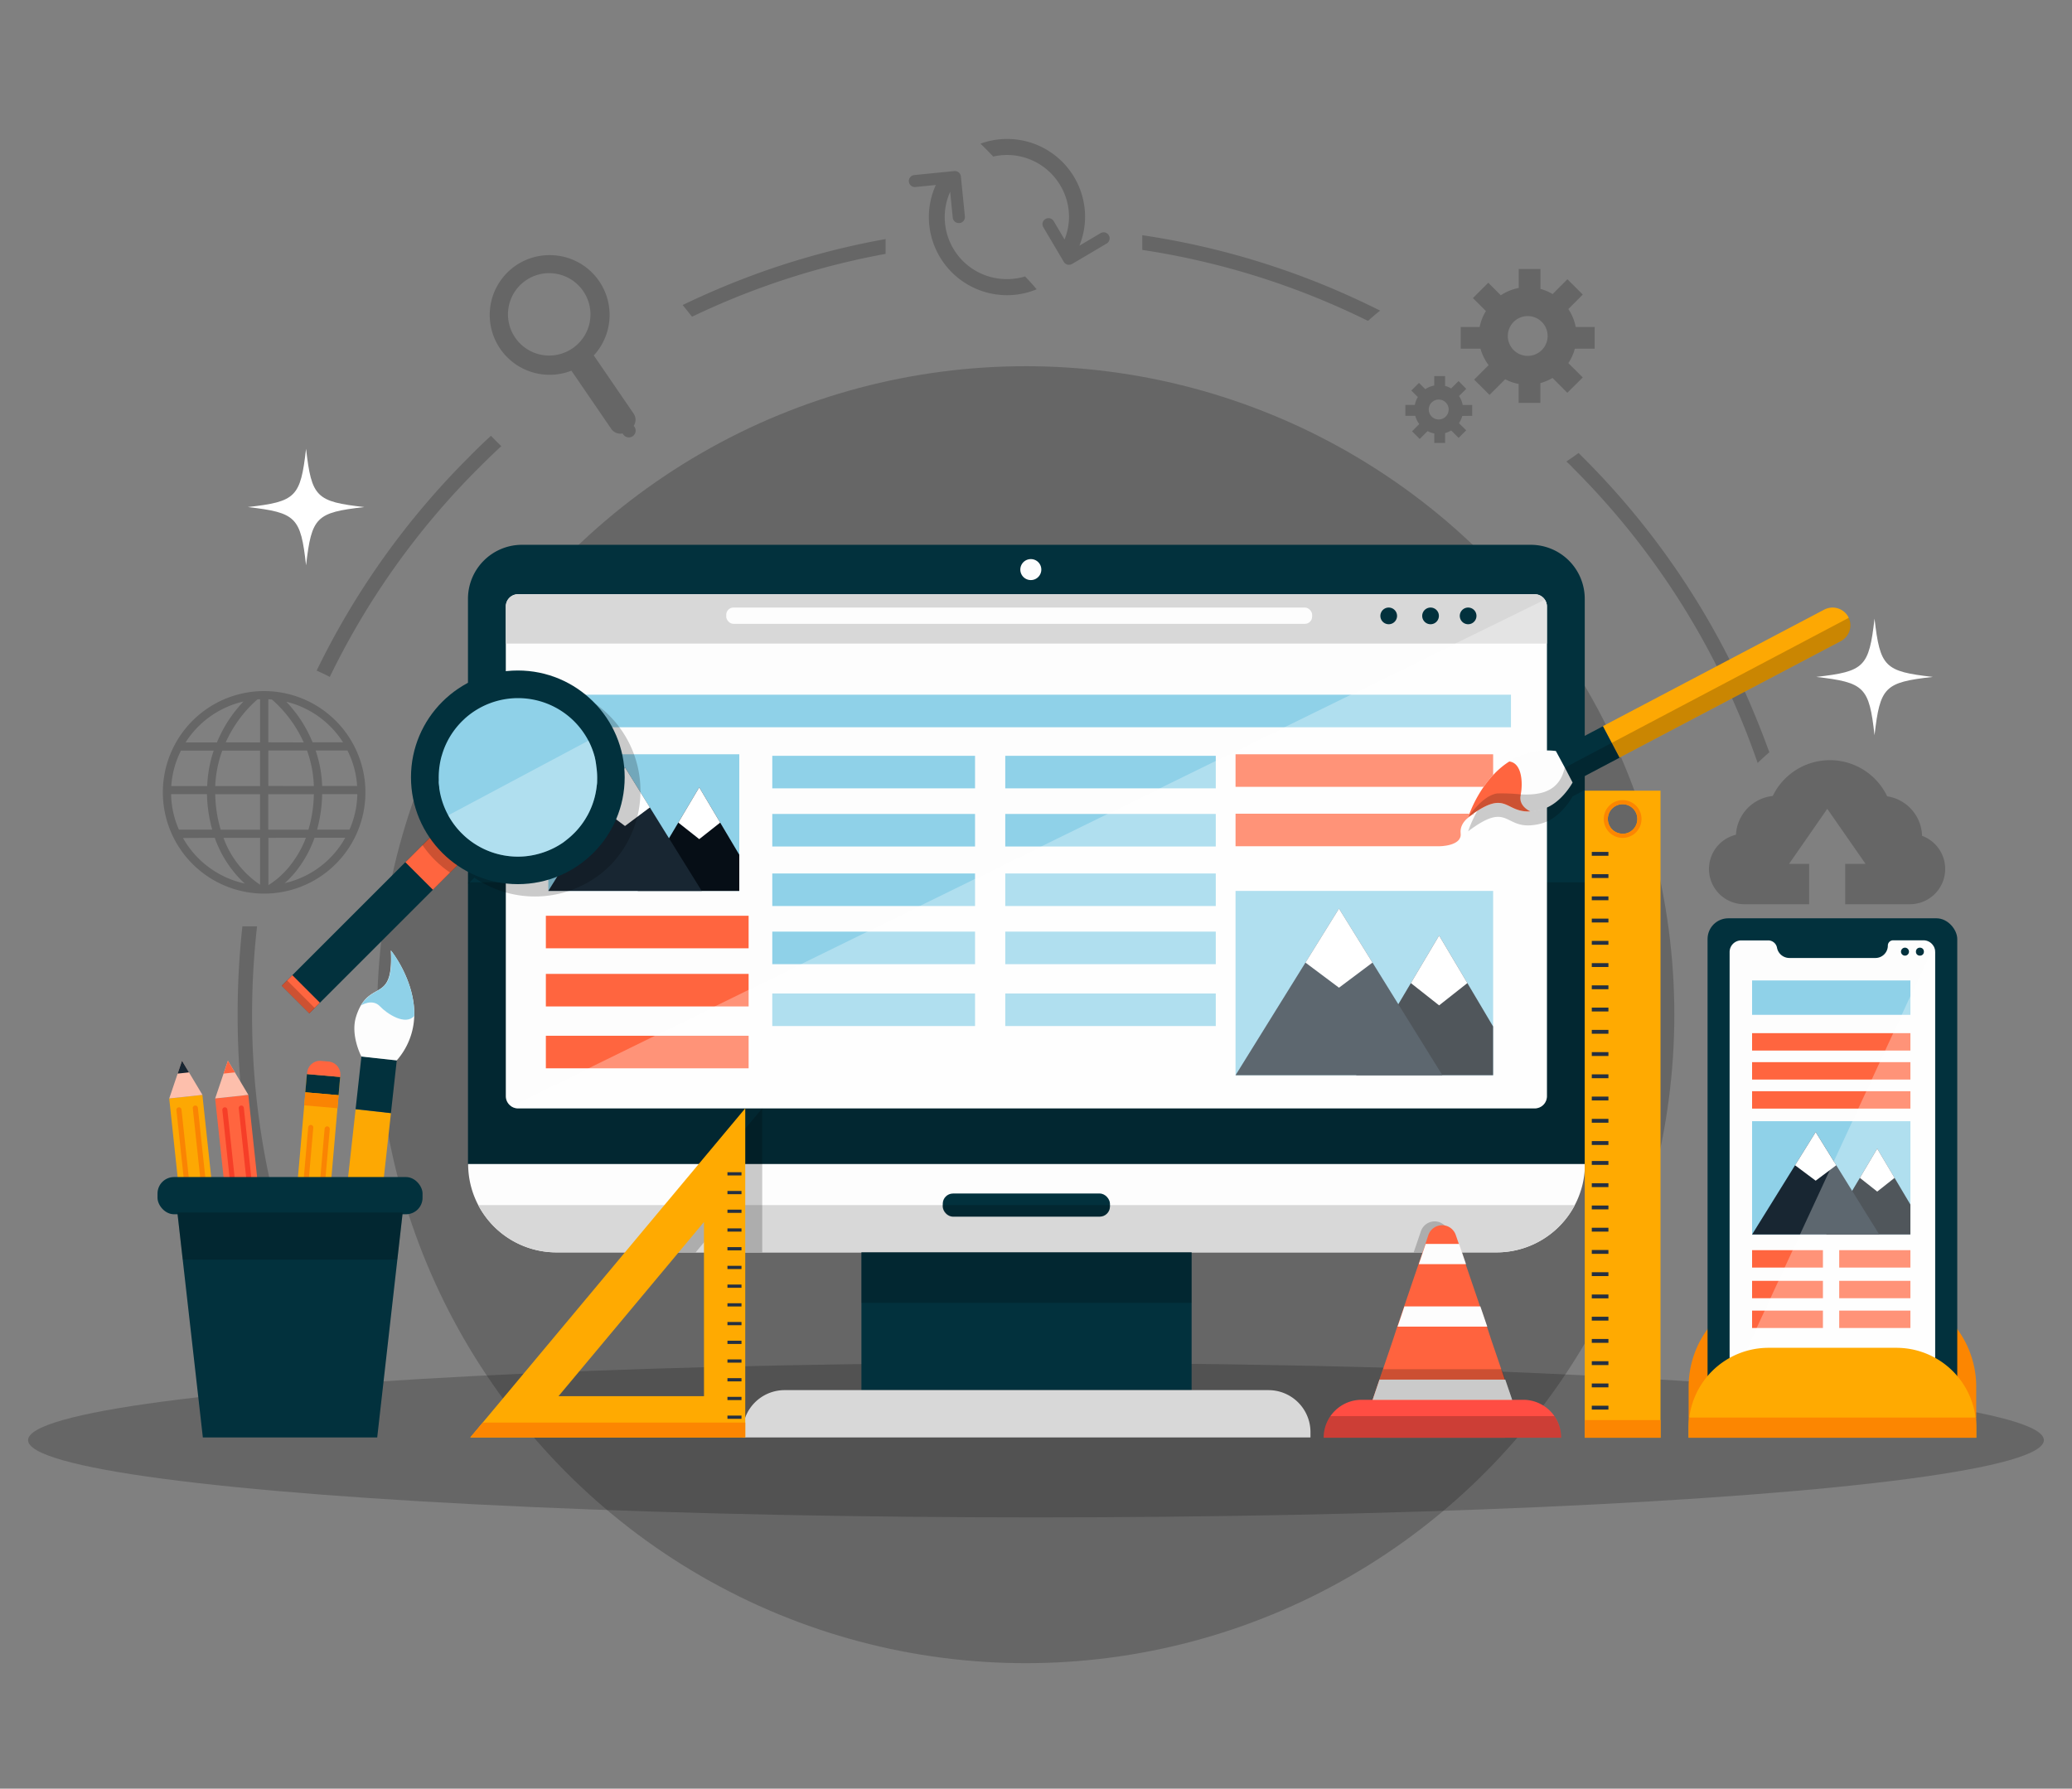 <svg xmlns="http://www.w3.org/2000/svg" viewBox="0 0 462.11 399"><rect x="0" y="0" width="462.11" height="399" fill="#808080" stroke="none"/><defs><style>.cls-1,.cls-2{opacity:0.2;}.cls-15,.cls-3{fill:#fff;}.cls-4{fill:#fda803;}.cls-5{fill:#02313d;}.cls-6{fill:#fdfdfd;}.cls-7{fill:#8fd1e8;}.cls-8{fill:#fdbfac;}.cls-9{fill:#ff653f;}.cls-10{fill:#182632;}.cls-11{fill:#fa8403;}.cls-12{fill:#f63e28;}.cls-13{fill:#d8d8d8;}.cls-14{fill:#060e16;}.cls-15{opacity:0.3;}.cls-16{fill:#ffaa01;}.cls-17{fill:#243042;}.cls-18{fill:#fc8601;}.cls-19{fill:#ff633e;}.cls-20{fill:#ff4d43;}</style></defs><title>333105-P9X44Y-488</title><g id="OBJECTS"><circle class="cls-1" cx="228.76" cy="226.35" r="144.66"/><g class="cls-2"><path d="M109.5,97.21c-1.71,1.57-3.39,3.19-5,4.84a175.34,175.34,0,0,0-33.88,47.54c1,.45,2,.92,2.93,1.41a171.71,171.71,0,0,1,33.25-46.65c1.65-1.65,3.32-3.26,5-4.83C111,98.76,110.25,98,109.5,97.21Z"/><path d="M57.33,206.64H54.06A179.16,179.16,0,0,0,53,226.35,175,175,0,0,0,64.28,288.5h3.49a171.53,171.53,0,0,1-11.55-62.15A176.74,176.74,0,0,1,57.33,206.64Z"/><path d="M160.33,64.39q-4.1,1.73-8.07,3.65l2.08,2.61q3.58-1.71,7.25-3.27a171.51,171.51,0,0,1,35.92-10.75v-3.3A173.74,173.74,0,0,0,160.33,64.39Z"/><path d="M297.2,64.39a174,174,0,0,0-42.44-11.92v3.28a170.82,170.82,0,0,1,41.17,11.63c3.11,1.31,6.16,2.72,9.17,4.2.88-.79,1.78-1.55,2.7-2.29Q302.59,66.68,297.2,64.39Z"/><path d="M390.72,157.91a175,175,0,0,0-37.66-55.86c-.33-.34-.67-.67-1-1-.88.65-1.79,1.28-2.71,1.9.48.46,1,.93,1.43,1.41a171.89,171.89,0,0,1,37,54.83c1.54,3.63,2.94,7.31,4.22,11,.85-.81,1.72-1.61,2.61-2.38C393.39,164.49,392.11,161.18,390.72,157.91Z"/><path d="M400.47,209.25q.82,8.48.83,17.1a171.52,171.52,0,0,1-11.54,62.15h3.48a174.75,174.75,0,0,0,11.31-62.15q0-8.62-.82-17.1Z"/></g><path class="cls-1" d="M58.92,154.16A22.59,22.59,0,1,0,81.5,176.74,22.61,22.61,0,0,0,58.92,154.16Zm.91,30.92v-7.91H70a30,30,0,0,1-1.21,7.91Zm6.4,9a25.54,25.54,0,0,0,3.92-7.2H77A20.69,20.69,0,0,1,63.51,197,23.48,23.48,0,0,0,66.23,194.1Zm2-7.2a23.25,23.25,0,0,1-3.37,6,18.9,18.9,0,0,1-5,4.57V186.9Zm-8.38-21.28V156c.27,0,.54,0,.81.05a28.13,28.13,0,0,1,7.08,9.57Zm9.87,0a29.55,29.55,0,0,0-3-5.54,30.9,30.9,0,0,0-2.86-3.52,20.83,20.83,0,0,1,12.65,9.06Zm-9.87,9.73v-7.91h8.63A26.16,26.16,0,0,1,70,175.35Zm12,0a27.54,27.54,0,0,0-1.45-7.91h7.09a20.42,20.42,0,0,1,2.16,7.91Zm7.84,1.82a20.46,20.46,0,0,1-1.74,7.91H70.72a32,32,0,0,0,1.13-7.91Zm-32.35,7.91H39.9a20.46,20.46,0,0,1-1.74-7.91h8A32,32,0,0,0,47.33,185.08Zm3-19.46a28.38,28.38,0,0,1,2.52-4.46A26.58,26.58,0,0,1,57.44,156l.57,0v9.62ZM58,167.44v7.91H48a26.28,26.28,0,0,1,1.57-7.91Zm-16.62-1.82a20.86,20.86,0,0,1,12.92-9.13,30.26,30.26,0,0,0-2.92,3.59,29.55,29.55,0,0,0-3,5.54ZM58,177.17v7.91H49.22A29.83,29.83,0,0,1,48,177.17ZM38.2,175.35a20.42,20.42,0,0,1,2.16-7.91h7.3a28.24,28.24,0,0,0-1.45,7.91Zm9.7,11.55a25.32,25.32,0,0,0,3.93,7.2,22.4,22.4,0,0,0,2.78,3,20.93,20.93,0,0,1-13.8-10.16Zm10.11,0v10.46a21.4,21.4,0,0,1-8.17-10.46Z"/><path class="cls-1" d="M428.67,186.47a9.18,9.18,0,0,0-7.78-8.84,14.16,14.16,0,0,0-25.52-.07,9.19,9.19,0,0,0-8.21,8.65,7.86,7.86,0,0,0,1.89,15.5h14.44v-9H399l4.27-6.14,4.26-6.14,4.27,6.14,4.27,6.14h-4.54v9h14.44a7.87,7.87,0,0,0,2.75-15.24Z"/><path class="cls-1" d="M141.33,95a2.45,2.45,0,0,0,0-2.71l-8.9-13a13.34,13.34,0,0,0-9.13-22.36,13.56,13.56,0,0,0-3,.17,13.35,13.35,0,0,0-9.57,19.32,13.91,13.91,0,0,0,.82,1.38,13.37,13.37,0,0,0,15.89,4.89l8.9,13a2.45,2.45,0,0,0,2.52,1l.1.15a1.51,1.51,0,1,0,2.49-1.7ZM127.67,77.71a9.19,9.19,0,1,1,2.4-12.77A9.15,9.15,0,0,1,127.67,77.71Z"/><g class="cls-2"><path d="M224.54,62.26a13.82,13.82,0,0,1-12.63-19.48l.58,5.77a1.34,1.34,0,0,0,1.33,1.21H214a1.35,1.35,0,0,0,1.2-1.47l-.9-8.93a1.34,1.34,0,0,0-1.46-1.2l-8.94.89a1.34,1.34,0,1,0,.27,2.67l4.55-.46a17.19,17.19,0,0,0-1.56,7.17,17.45,17.45,0,0,0,17.42,17.42,17.15,17.15,0,0,0,6.62-1.32c-.83-1-1.69-1.93-2.58-2.86A13.81,13.81,0,0,1,224.54,62.26Z"/><path d="M247.29,52.48a1.34,1.34,0,0,0-1.83-.47l-4.73,2.8A17.19,17.19,0,0,0,242,48.42a17.38,17.38,0,0,0-23.33-16.37c1,.94,1.91,1.9,2.84,2.87a14.07,14.07,0,0,1,3.06-.35,13.86,13.86,0,0,1,13.85,13.85,13.6,13.6,0,0,1-1,5L235,49.32a1.36,1.36,0,0,0-1.84-.47,1.34,1.34,0,0,0-.47,1.84l4.57,7.73a1.33,1.33,0,0,0,1.15.65,1.36,1.36,0,0,0,.68-.18l7.73-4.57A1.34,1.34,0,0,0,247.29,52.48Z"/></g><g class="cls-2"><path d="M355.65,77.78V72.94h-4.23a10.81,10.81,0,0,0-1.64-4L353,65.71l-3.43-3.42-3.3,3.31a10.84,10.84,0,0,0-2.71-1.15V60h-4.84v4.23a11,11,0,0,0-4,1.64l-2.8-2.8-3.42,3.42,2.9,2.9A10.71,10.71,0,0,0,330,72.94h-4.22v4.84h4.41A11,11,0,0,0,332,81.45l-3.22,3.23,3.42,3.42,3.5-3.5a10.69,10.69,0,0,0,3,1.05v4.22h4.84V85.46a10.84,10.84,0,0,0,2.71-1.15l3.3,3.31L353,84.2,349.78,81a10.84,10.84,0,0,0,1.45-3.21Zm-14.92,1.61A4.44,4.44,0,1,1,345.16,75,4.44,4.44,0,0,1,340.73,79.39Z"/><path d="M328.34,92.76V90.34h-2.12a5.31,5.31,0,0,0-.82-2l1.61-1.6L325.3,85l-1.66,1.65a5.37,5.37,0,0,0-1.35-.57V83.89h-2.42V86a5.46,5.46,0,0,0-2,.81l-1.4-1.4-1.71,1.71,1.45,1.45a5.44,5.44,0,0,0-.67,1.76h-2.11v2.42h2.21a5.25,5.25,0,0,0,.89,1.84l-1.61,1.62,1.71,1.71,1.75-1.75a5.44,5.44,0,0,0,1.5.52v2.11h2.42V96.6a5.37,5.37,0,0,0,1.35-.57l1.66,1.65L327,96l-1.61-1.6a5.46,5.46,0,0,0,.73-1.61Zm-7.46.81a2.22,2.22,0,1,1,2.21-2.22A2.22,2.22,0,0,1,320.88,93.57Z"/></g><path class="cls-3" d="M81.26,113.11c-10.77,1.22-11.75,2.2-13,13-1.21-10.77-2.2-11.75-13-13,10.76-1.21,11.75-2.2,13-13C69.51,110.91,70.49,111.9,81.26,113.11Z"/><path class="cls-3" d="M431.07,151c-10.77,1.21-11.75,2.2-13,13-1.22-10.76-2.2-11.75-13-13,10.77-1.22,11.75-2.2,13-13C419.32,148.8,420.3,149.78,431.07,151Z"/><ellipse class="cls-1" cx="231.05" cy="321.26" rx="224.79" ry="17.23"/><path class="cls-4" d="M76,247.69h7.93a0,0,0,0,1,0,0V304a3.52,3.52,0,0,1-3.52,3.52h-.89A3.52,3.52,0,0,1,76,304V247.69A0,0,0,0,1,76,247.69Z" transform="translate(31.04 -7.11) rotate(6.32)"/><rect class="cls-5" x="79.93" y="236.07" width="7.93" height="11.84" transform="translate(27.15 -7.77) rotate(6.32)"/><path class="cls-6" d="M92.39,226.62a15.64,15.64,0,0,1-3.91,9.93l-7.88-.87s-2.57-4.84-1.13-9.07a12.79,12.79,0,0,1,1-2.32h0c3-5.08,7.27-1.35,6.69-12.26C87.21,212,92.61,218.74,92.39,226.62Z"/><path class="cls-7" d="M92.39,226.62c-2,2.3-6.2-.59-7.62-2.11-1.7-1.82-4.15-.29-4.25-.22,3-5.08,7.27-1.35,6.69-12.26C87.21,212,92.61,218.74,92.39,226.62Z"/><rect class="cls-4" x="40.72" y="244.47" width="7.44" height="56.09" transform="translate(-28.77 6.28) rotate(-6.11)"/><polygon class="cls-8" points="45.15 244.24 37.75 245.03 39.62 239.49 40.59 236.63 42.15 239.22 45.15 244.24"/><rect class="cls-5" x="43.48" y="296.35" width="7.44" height="4.08" transform="translate(-31.5 6.72) rotate(-6.11)"/><path class="cls-9" d="M43.87,300.4h7.44a0,0,0,0,1,0,0v.36a2.89,2.89,0,0,1-2.89,2.89H46.76a2.88,2.88,0,0,1-2.88-2.88v-.36A0,0,0,0,1,43.87,300.4Z" transform="translate(-31.89 6.79) rotate(-6.11)"/><polygon class="cls-10" points="42.15 239.22 39.62 239.49 40.59 236.63 42.15 239.22"/><rect class="cls-11" x="43.11" y="293.44" width="7.44" height="2.92" transform="translate(-31.14 6.66) rotate(-6.11)"/><path class="cls-11" d="M39.35,247.64l4.42,41.3a.59.59,0,0,0,.63.51h0a.57.57,0,0,0,.5-.63l-4.42-41.3a.57.57,0,0,0-.63-.51h0A.58.58,0,0,0,39.35,247.64Z"/><path class="cls-11" d="M43,247.25l4.42,41.3a.56.56,0,0,0,.62.5h0a.56.56,0,0,0,.51-.62l-4.42-41.31a.58.58,0,0,0-.63-.5h0A.56.56,0,0,0,43,247.25Z"/><rect class="cls-4" x="66" y="239.82" width="7.44" height="56.09" transform="translate(115.88 540.78) rotate(-175.01)"/><polygon class="cls-8" points="63.58 295.48 70.99 296.13 68.09 301.2 66.58 303.83 65.56 300.98 63.58 295.48"/><rect class="cls-5" x="68.27" y="239.91" width="7.44" height="4.08" transform="translate(122.65 489.25) rotate(-175.01)"/><path class="cls-9" d="M68.58,236.68H76a0,0,0,0,1,0,0V237a2.88,2.88,0,0,1-2.88,2.88H71.47A2.89,2.89,0,0,1,68.58,237v-.36A0,0,0,0,1,68.58,236.68Z" transform="translate(123.61 481.99) rotate(-175.01)"/><polygon class="cls-10" points="65.56 300.98 68.09 301.2 66.58 303.83 65.56 300.98"/><rect class="cls-11" x="70.22" y="241.72" width="2.92" height="7.44" transform="translate(-179.06 295.5) rotate(-85.01)"/><path class="cls-11" d="M69.92,293.26l3.62-41.38a.59.59,0,0,0-.52-.62h0a.59.59,0,0,0-.62.52l-3.61,41.38a.57.57,0,0,0,.52.62h0A.57.57,0,0,0,69.92,293.26Z"/><path class="cls-11" d="M66.26,292.94l3.61-41.38a.57.57,0,0,0-.51-.62h0a.58.58,0,0,0-.62.52l-3.61,41.38a.56.56,0,0,0,.51.62h0A.57.57,0,0,0,66.26,292.94Z"/><rect class="cls-9" x="50.96" y="244.47" width="7.44" height="56.09" transform="translate(-28.71 7.37) rotate(-6.11)"/><polygon class="cls-8" points="55.39 244.24 47.99 245.03 49.86 239.49 50.83 236.63 52.39 239.22 55.39 244.24"/><rect class="cls-5" x="53.73" y="296.35" width="7.44" height="4.08" transform="translate(-31.45 7.81) rotate(-6.11)"/><path class="cls-9" d="M54.12,300.4h7.44a0,0,0,0,1,0,0v.36a2.89,2.89,0,0,1-2.89,2.89H57a2.88,2.88,0,0,1-2.88-2.88v-.36A0,0,0,0,1,54.12,300.4Z" transform="translate(-31.83 7.88) rotate(-6.11)"/><polygon class="cls-9" points="52.39 239.22 49.86 239.49 50.83 236.63 52.39 239.22"/><rect class="cls-11" x="53.35" y="293.44" width="7.44" height="2.92" transform="translate(-31.08 7.75) rotate(-6.11)"/><path class="cls-12" d="M49.59,247.64,54,288.94a.59.59,0,0,0,.63.51h0a.57.57,0,0,0,.5-.63l-4.42-41.3a.56.56,0,0,0-.62-.51h0A.58.58,0,0,0,49.59,247.64Z"/><path class="cls-12" d="M53.25,247.25l4.42,41.3a.56.56,0,0,0,.63.5h0a.56.56,0,0,0,.5-.62l-4.42-41.31a.58.58,0,0,0-.63-.5h0A.56.56,0,0,0,53.25,247.25Z"/><polygon class="cls-5" points="90.35 265.68 89.81 270.48 88.62 280.98 84.13 320.65 45.24 320.65 40.75 280.98 39.56 270.48 39.02 265.68 90.35 265.68"/><rect class="cls-5" x="35.13" y="262.57" width="59.11" height="8.3" rx="3.68"/><polygon class="cls-1" points="89.81 270.48 88.62 280.98 40.75 280.98 39.56 270.48 89.81 270.48"/><path class="cls-5" d="M353.44,133.58V259.67H104.37V133.58a12.05,12.05,0,0,1,12-12.05h225A12.05,12.05,0,0,1,353.44,133.58Z"/><rect class="cls-1" x="104.41" y="196.82" width="249.06" height="62.85"/><path class="cls-6" d="M345,135.28V244.53a2.71,2.71,0,0,1-2.71,2.72H115.53a2.67,2.67,0,0,1-1.53-.48,2.7,2.7,0,0,1-1.19-2.24V135.28a2.72,2.72,0,0,1,2.72-2.72H342.28a2.69,2.69,0,0,1,2.26,1.22A2.65,2.65,0,0,1,345,135.28Z"/><path class="cls-6" d="M353.48,259.67a19.7,19.7,0,0,1-19.7,19.7H124.11a19.69,19.69,0,0,1-19.7-19.7Z"/><path class="cls-13" d="M351.23,268.82a19.72,19.72,0,0,1-17.45,10.55H124.11a19.69,19.69,0,0,1-17.45-10.55Z"/><rect class="cls-5" x="210.26" y="266.24" width="37.29" height="5.16" rx="2.29"/><rect class="cls-5" x="192.12" y="279.37" width="73.64" height="30.72"/><rect class="cls-1" x="192.12" y="279.37" width="73.64" height="11.26"/><path class="cls-13" d="M175,310.1h107.9a9.37,9.37,0,0,1,9.37,9.37v1.18a0,0,0,0,1,0,0H165.62a0,0,0,0,1,0,0v-1.18A9.37,9.37,0,0,1,175,310.1Z"/><rect class="cls-7" x="122.82" y="154.97" width="214.16" height="7.26"/><rect class="cls-7" x="224.2" y="168.6" width="46.95" height="7.26"/><rect class="cls-7" x="172.24" y="168.6" width="45.22" height="7.26"/><rect class="cls-7" x="172.24" y="181.57" width="45.22" height="7.26"/><rect class="cls-7" x="224.2" y="181.57" width="46.95" height="7.26"/><rect class="cls-7" x="224.2" y="194.85" width="46.95" height="7.26"/><rect class="cls-7" x="172.24" y="194.85" width="45.22" height="7.26"/><rect class="cls-7" x="224.2" y="207.82" width="46.95" height="7.26"/><rect class="cls-7" x="172.24" y="207.82" width="45.22" height="7.26"/><rect class="cls-7" x="224.2" y="221.62" width="46.95" height="7.26"/><rect class="cls-7" x="172.24" y="221.62" width="45.22" height="7.26"/><rect class="cls-9" x="121.74" y="204.28" width="45.22" height="7.26"/><rect class="cls-9" x="121.74" y="217.25" width="45.22" height="7.26"/><rect class="cls-9" x="121.74" y="231.05" width="45.22" height="7.26"/><rect class="cls-9" x="275.56" y="168.26" width="57.45" height="7.26"/><path class="cls-9" d="M325.76,185.91c.34,2.87-4.8,2.87-4.8,2.87h-45.4v-7.26h53.22S325.43,183.05,325.76,185.91Z"/><rect class="cls-7" x="122.29" y="168.26" width="42.59" height="30.48"/><polygon class="cls-14" points="164.88 190.67 162.81 187.19 155.95 175.63 142.23 198.74 164.88 198.74 164.88 190.67"/><polygon class="cls-10" points="139.39 198.74 122.29 198.74 130.84 184.96 139.39 171.18 147.94 184.96 156.5 198.74 139.39 198.74"/><polygon class="cls-3" points="133.85 180.11 139.39 184.26 144.94 180.11 139.39 171.18 133.85 180.11"/><polygon class="cls-3" points="151.28 183.5 155.95 187.19 160.62 183.5 155.95 175.63 151.28 183.5"/><rect class="cls-7" x="275.56" y="198.74" width="57.45" height="41.11"/><polygon class="cls-14" points="333 228.98 330.21 224.27 320.96 208.69 302.46 239.85 333 239.85 333 228.98"/><polygon class="cls-10" points="298.63 239.85 275.56 239.85 287.09 221.27 298.63 202.68 310.16 221.27 321.69 239.85 298.63 239.85"/><polygon class="cls-3" points="291.15 214.73 298.63 220.33 306.1 214.73 298.63 202.68 291.15 214.73"/><polygon class="cls-3" points="314.66 219.3 320.96 224.27 327.26 219.3 320.96 208.69 314.66 219.3"/><path class="cls-13" d="M345,135.28v8.28H112.82v-8.28a2.71,2.71,0,0,1,2.71-2.72H342.28A2.71,2.71,0,0,1,345,135.28Z"/><rect class="cls-6" x="161.97" y="135.53" width="130.67" height="3.63" rx="1.61"/><path class="cls-5" d="M311.58,137.39a1.86,1.86,0,1,1-1.86-1.86A1.86,1.86,0,0,1,311.58,137.39Z"/><path class="cls-5" d="M320.91,137.39a1.86,1.86,0,1,1-1.86-1.86A1.85,1.85,0,0,1,320.91,137.39Z"/><path class="cls-5" d="M329.29,137.39a1.86,1.86,0,1,1-1.85-1.86A1.85,1.85,0,0,1,329.29,137.39Z"/><path class="cls-6" d="M232.24,127.06a2.34,2.34,0,1,1-2.34-2.34A2.33,2.33,0,0,1,232.24,127.06Z"/><path class="cls-15" d="M345,135.28V244.53a2.71,2.71,0,0,1-2.71,2.72H115.53a2.67,2.67,0,0,1-1.53-.48l230.54-113A2.65,2.65,0,0,1,345,135.28Z"/><path class="cls-1" d="M247.55,268.82v.29a2.3,2.3,0,0,1-2.29,2.29H212.55a2.3,2.3,0,0,1-2.29-2.29v-.29Z"/><path class="cls-1" d="M353.44,167.23v9l-2.72,1.44s-2.56,4.84-6.87,6a11.55,11.55,0,0,1-2.51.44h0c-5.89.37-5.19-5.26-13.9,1.33h0c.08-.25,2.63-8.29,9.17-12.46A15.67,15.67,0,0,1,347,170.61Z"/><path class="cls-4" d="M410.57,143l-49.38,26-1.75-3.32-1.95-3.7,49.38-26a4,4,0,0,1,5.36,1.65c0,.06,0,.12.08.17A4,4,0,0,1,410.57,143Z"/><polygon class="cls-5" points="361.19 169.03 350.72 174.55 348.97 171.24 347.02 167.53 357.49 162.01 359.44 165.71 361.19 169.03"/><path class="cls-6" d="M350.72,174.55s-2.56,4.84-6.87,6a11.55,11.55,0,0,1-2.51.44h0c-5.89.36-5.19-5.26-13.9,1.33h0c.08-.25,2.63-8.29,9.17-12.46A15.67,15.67,0,0,1,347,167.53l2,3.7Z"/><path class="cls-9" d="M341.34,181c-5.89.36-5.19-5.26-13.9,1.33h0c.08-.25,2.63-8.29,9.17-12.46,3,.35,3,5.24,2.55,7.35a.59.59,0,0,1,0,.14C338.58,179.79,341.23,181,341.34,181Z"/><path class="cls-1" d="M410.57,143l-49.38,26-10.47,5.52L349,171.24l10.47-5.53,52.87-27.9A4,4,0,0,1,410.57,143Z"/><path class="cls-1" d="M350.72,174.55s-2.56,4.84-6.87,6a11.55,11.55,0,0,1-2.51.44h0c-5.89.36-5.19-5.26-13.9,1.33h0c.12-.18,3.13-4.81,6.43-5.32a39.6,39.6,0,0,1,5.29.21c4,.18,8.61-.35,9.81-6h0Z"/><path class="cls-1" d="M159.6,259.67l-16.46,19.7h12l5.66-6.77v6.77H170V247.24Z"/><path class="cls-16" d="M104.89,320.65h61.32V247.24l-58.55,70.1Zm52.12-9.2H124.56L157,272.6Z"/><rect class="cls-17" x="162.24" y="261.49" width="3.13" height="0.72"/><rect class="cls-17" x="162.24" y="265.67" width="3.13" height="0.72"/><rect class="cls-17" x="162.24" y="269.84" width="3.13" height="0.72"/><rect class="cls-17" x="162.24" y="274.02" width="3.13" height="0.72"/><rect class="cls-17" x="162.24" y="278.2" width="3.13" height="0.72"/><rect class="cls-17" x="162.24" y="282.37" width="3.13" height="0.72"/><rect class="cls-17" x="162.24" y="286.55" width="3.13" height="0.72"/><rect class="cls-17" x="162.24" y="290.72" width="3.13" height="0.72"/><rect class="cls-17" x="162.24" y="294.9" width="3.13" height="0.72"/><rect class="cls-17" x="162.24" y="299.08" width="3.13" height="0.72"/><rect class="cls-17" x="162.24" y="303.25" width="3.13" height="0.72"/><rect class="cls-17" x="162.24" y="307.43" width="3.13" height="0.72"/><rect class="cls-17" x="162.24" y="311.6" width="3.13" height="0.72"/><rect class="cls-17" x="162.24" y="315.78" width="3.13" height="0.72"/><polygon class="cls-18" points="104.89 320.65 166.21 320.65 166.21 317.34 107.66 317.34 104.89 320.65"/><path class="cls-16" d="M353.44,176.38V320.72h16.9V176.38Zm8.45,9.6a3.29,3.29,0,1,1,3.28-3.28A3.28,3.28,0,0,1,361.89,186Z"/><rect class="cls-17" x="355.01" y="190.04" width="3.71" height="0.86"/><rect class="cls-17" x="355.01" y="195" width="3.71" height="0.86"/><rect class="cls-17" x="355.01" y="199.96" width="3.71" height="0.86"/><rect class="cls-17" x="355.01" y="204.92" width="3.71" height="0.86"/><rect class="cls-17" x="355.01" y="209.89" width="3.71" height="0.86"/><rect class="cls-17" x="355.01" y="214.85" width="3.71" height="0.86"/><rect class="cls-17" x="355.01" y="219.81" width="3.71" height="0.86"/><rect class="cls-17" x="355.01" y="224.77" width="3.71" height="0.86"/><rect class="cls-17" x="355.01" y="229.74" width="3.71" height="0.86"/><rect class="cls-17" x="355.01" y="234.7" width="3.71" height="0.86"/><rect class="cls-17" x="355.01" y="239.66" width="3.71" height="0.86"/><rect class="cls-17" x="355.01" y="244.62" width="3.71" height="0.86"/><rect class="cls-17" x="355.01" y="249.59" width="3.71" height="0.86"/><rect class="cls-17" x="355.01" y="254.55" width="3.71" height="0.86"/><rect class="cls-17" x="355.01" y="258.99" width="3.71" height="0.86"/><rect class="cls-17" x="355.01" y="263.95" width="3.71" height="0.86"/><rect class="cls-17" x="355.01" y="268.92" width="3.71" height="0.86"/><rect class="cls-17" x="355.01" y="273.88" width="3.71" height="0.86"/><rect class="cls-17" x="355.01" y="278.84" width="3.71" height="0.86"/><rect class="cls-17" x="355.01" y="283.8" width="3.71" height="0.86"/><rect class="cls-17" x="355.01" y="288.77" width="3.71" height="0.86"/><rect class="cls-17" x="355.01" y="293.73" width="3.71" height="0.86"/><rect class="cls-17" x="355.01" y="298.69" width="3.71" height="0.86"/><rect class="cls-17" x="355.01" y="303.65" width="3.71" height="0.86"/><rect class="cls-17" x="355.01" y="308.62" width="3.71" height="0.86"/><rect class="cls-17" x="355.01" y="313.58" width="3.71" height="0.86"/><rect class="cls-18" x="353.44" y="316.78" width="16.91" height="3.94"/><path class="cls-18" d="M361.89,178.49a4.21,4.21,0,1,0,4.21,4.21A4.2,4.2,0,0,0,361.89,178.49Zm0,7.49a3.29,3.29,0,1,1,3.28-3.28A3.28,3.28,0,0,1,361.89,186Z"/><path class="cls-18" d="M398.29,287.66h20.78a21.68,21.68,0,0,1,21.68,21.68v6.87a0,0,0,0,1,0,0H376.61a0,0,0,0,1,0,0v-6.87a21.68,21.68,0,0,1,21.68-21.68Z"/><rect class="cls-5" x="380.83" y="204.85" width="55.69" height="107.34" rx="4.62"/><path class="cls-6" d="M431.59,212.36v92.33a2.59,2.59,0,0,1-2.58,2.58H388.33a2.59,2.59,0,0,1-2.58-2.58V212.36a2.59,2.59,0,0,1,2.58-2.58h6a2,2,0,0,1,2,1.69v0a2.82,2.82,0,0,0,2.79,2.23h19.16a2.77,2.77,0,0,0,2.76-2.75v0a1.17,1.17,0,0,1,1.15-1.19H429a2.59,2.59,0,0,1,2.58,2.58Z"/><rect class="cls-7" x="390.76" y="218.71" width="35.31" height="7.67"/><rect class="cls-7" x="390.76" y="250.11" width="35.31" height="25.27"/><polygon class="cls-14" points="426.07 268.7 424.35 265.81 418.67 256.23 407.29 275.38 426.07 275.38 426.07 268.7"/><polygon class="cls-10" points="404.94 275.38 390.76 275.38 397.85 263.96 404.94 252.53 412.03 263.96 419.12 275.38 404.94 275.38"/><polygon class="cls-3" points="400.34 259.94 404.94 263.38 409.53 259.94 404.94 252.53 400.34 259.94"/><polygon class="cls-3" points="414.8 262.75 418.67 265.81 422.54 262.75 418.67 256.23 414.8 262.75"/><rect class="cls-9" x="390.76" y="230.47" width="35.31" height="3.88"/><rect class="cls-9" x="390.76" y="236.94" width="35.31" height="3.88"/><rect class="cls-9" x="390.76" y="243.42" width="35.31" height="3.88"/><rect class="cls-9" x="390.76" y="278.88" width="15.8" height="3.88"/><rect class="cls-9" x="390.76" y="285.72" width="15.8" height="3.88"/><rect class="cls-9" x="410.19" y="278.88" width="15.88" height="3.88"/><rect class="cls-9" x="410.19" y="285.72" width="15.88" height="3.88"/><rect class="cls-9" x="410.19" y="292.36" width="15.88" height="3.88"/><rect class="cls-9" x="390.76" y="292.36" width="15.8" height="3.88"/><path class="cls-5" d="M425.75,212.29a.89.89,0,0,1-1.78,0,.89.89,0,1,1,1.78,0Z"/><circle class="cls-5" cx="428.19" cy="212.29" r="0.89"/><path class="cls-15" d="M431.59,212.36v92.33a2.59,2.59,0,0,1-2.58,2.58H388.33a2.57,2.57,0,0,1-1.45-.45l44.35-95.77A2.55,2.55,0,0,1,431.59,212.36Z"/><path class="cls-16" d="M394.42,300.66h28.52a17.81,17.81,0,0,1,17.81,17.81v2.25a0,0,0,0,1,0,0H376.61a0,0,0,0,1,0,0v-2.25A17.81,17.81,0,0,1,394.42,300.66Z"/><rect class="cls-18" x="376.61" y="316.22" width="64.14" height="4.5"/><path class="cls-1" d="M136.15,193a23.48,23.48,0,0,1-4.92,3.78,23.82,23.82,0,0,1-23.86,0c-.53-.3-1.05-.63-1.57-1l-1.39,1.39,0,0V157.61A23.83,23.83,0,0,1,136.15,193Z"/><rect class="cls-5" x="78.37" y="182.39" width="8.7" height="47.54" transform="translate(170.01 1.89) rotate(45)"/><rect class="cls-9" x="92.22" y="188.04" width="8.57" height="8.7" transform="translate(-107.77 124.58) rotate(-45)"/><rect class="cls-9" x="65.42" y="217.44" width="3.35" height="8.7" transform="translate(-137.18 112.41) rotate(-45)"/><rect class="cls-1" x="65.67" y="218.03" width="1.67" height="8.7" transform="translate(-137.76 112.15) rotate(-45)"/><path class="cls-1" d="M102.61,192.43l-2.22,2.22A23.25,23.25,0,0,1,97,191.86a23.8,23.8,0,0,1-2.79-3.36l2.22-2.22Z"/><circle class="cls-5" cx="115.49" cy="173.4" r="23.83"/><path class="cls-7" d="M133.18,174c0,.4,0,.79-.08,1.19a17.65,17.65,0,0,1-2.06,6.67c-.1.16-.19.33-.29.5a17.37,17.37,0,0,1-2.28,3.06c-.15.16-.3.32-.46.47a15.92,15.92,0,0,1-1.3,1.18c-.34.28-.68.54-1,.79l-.23.16a17.62,17.62,0,0,1-3.43,1.81A18.17,18.17,0,0,1,117.3,191a17.68,17.68,0,0,1-13-3.91,15.92,15.92,0,0,1-1.3-1.18c-.16-.15-.31-.31-.46-.47a17.86,17.86,0,0,1-2.57-3.56v0a17.72,17.72,0,0,1-2-6c0-.37-.09-.74-.12-1.12s0-.5,0-.76V174a18.14,18.14,0,0,1,.58-5.14c0-.08.05-.15.07-.22.1-.36.21-.71.33-1.06a17.69,17.69,0,0,1,1.32-2.91,18,18,0,0,1,2.87-3.76l.1-.1.61-.58a17.74,17.74,0,0,1,23.61,0c.25.22.49.45.72.68a18,18,0,0,1,2.87,3.76l.32.58a17.82,17.82,0,0,1,1.39,3.61A16.33,16.33,0,0,1,133,171,17,17,0,0,1,133.18,174Z"/><path class="cls-15" d="M133.18,174c0,.4,0,.79-.08,1.19a17.65,17.65,0,0,1-2.06,6.67c-.1.16-.19.33-.29.5a17.37,17.37,0,0,1-2.28,3.06c-.15.16-.3.32-.46.47a15.92,15.92,0,0,1-1.3,1.18c-.34.28-.68.54-1,.79l-.23.16a17.62,17.62,0,0,1-3.43,1.81A18.17,18.17,0,0,1,117.3,191a17.68,17.68,0,0,1-13-3.91,15.92,15.92,0,0,1-1.3-1.18c-.16-.15-.31-.31-.46-.47a17.86,17.86,0,0,1-2.57-3.56v0l31.27-16.66a17.82,17.82,0,0,1,1.39,3.61A16.33,16.33,0,0,1,133,171,17,17,0,0,1,133.18,174Z"/><path class="cls-1" d="M324.64,279.37h-9.35l.95-2.78v0l.62-1.83a3.25,3.25,0,0,1,3.56-2.27h0a3.24,3.24,0,0,1,2.62,2.27l.63,1.83v0Z"/><path class="cls-19" d="M336.68,320.46a3,3,0,0,1-1.23.26H307.94a3.46,3.46,0,0,1-3.09-4.67l1.27-3.74,0-.05,1.53-4.51.06-.16.73-2.15.59-1.74,1.6-4.71,1-3.05.29-.85.5-1.47.74-2.19.36-1.05,1.32-3.89,1.53-4.49.08-.23,1.46-4.28v-.05l.62-1.83a3.26,3.26,0,0,1,3.55-2.27h0a3.24,3.24,0,0,1,2.63,2.26l.63,1.83v.05l1.46,4.28.07.23,1.53,4.49,1.33,3.89.35,1.05.75,2.19.5,1.47.29.85,1,3.05,1.61,4.71.59,1.74.73,2.15,0,.16,1.54,4.51v.05l1.28,3.74A3.55,3.55,0,0,1,336.68,320.46Z"/><path class="cls-20" d="M348.16,320.72H295.22a8.45,8.45,0,0,1,8.46-8.46h36a8.47,8.47,0,0,1,7,3.64A8.38,8.38,0,0,1,348.16,320.72Z"/><polygon class="cls-6" points="326.95 282 316.43 282 316.51 281.77 317.96 277.49 325.42 277.49 326.88 281.77 326.95 282"/><polygon class="cls-6" points="331.7 295.94 311.69 295.94 311.98 295.1 312.48 293.62 313.22 291.43 330.16 291.43 330.91 293.62 331.41 295.1 331.7 295.94"/><polygon class="cls-6" points="337.25 312.26 306.14 312.26 307.67 307.75 335.71 307.75 337.25 312.26"/><polygon class="cls-1" points="337.25 312.26 306.14 312.26 307.67 307.75 307.73 307.59 308.46 305.44 334.93 305.44 335.66 307.59 335.71 307.75 337.25 312.26"/><path class="cls-1" d="M348.16,320.72H295.22a8.38,8.38,0,0,1,1.51-4.82h49.93A8.38,8.38,0,0,1,348.16,320.72Z"/></g></svg>